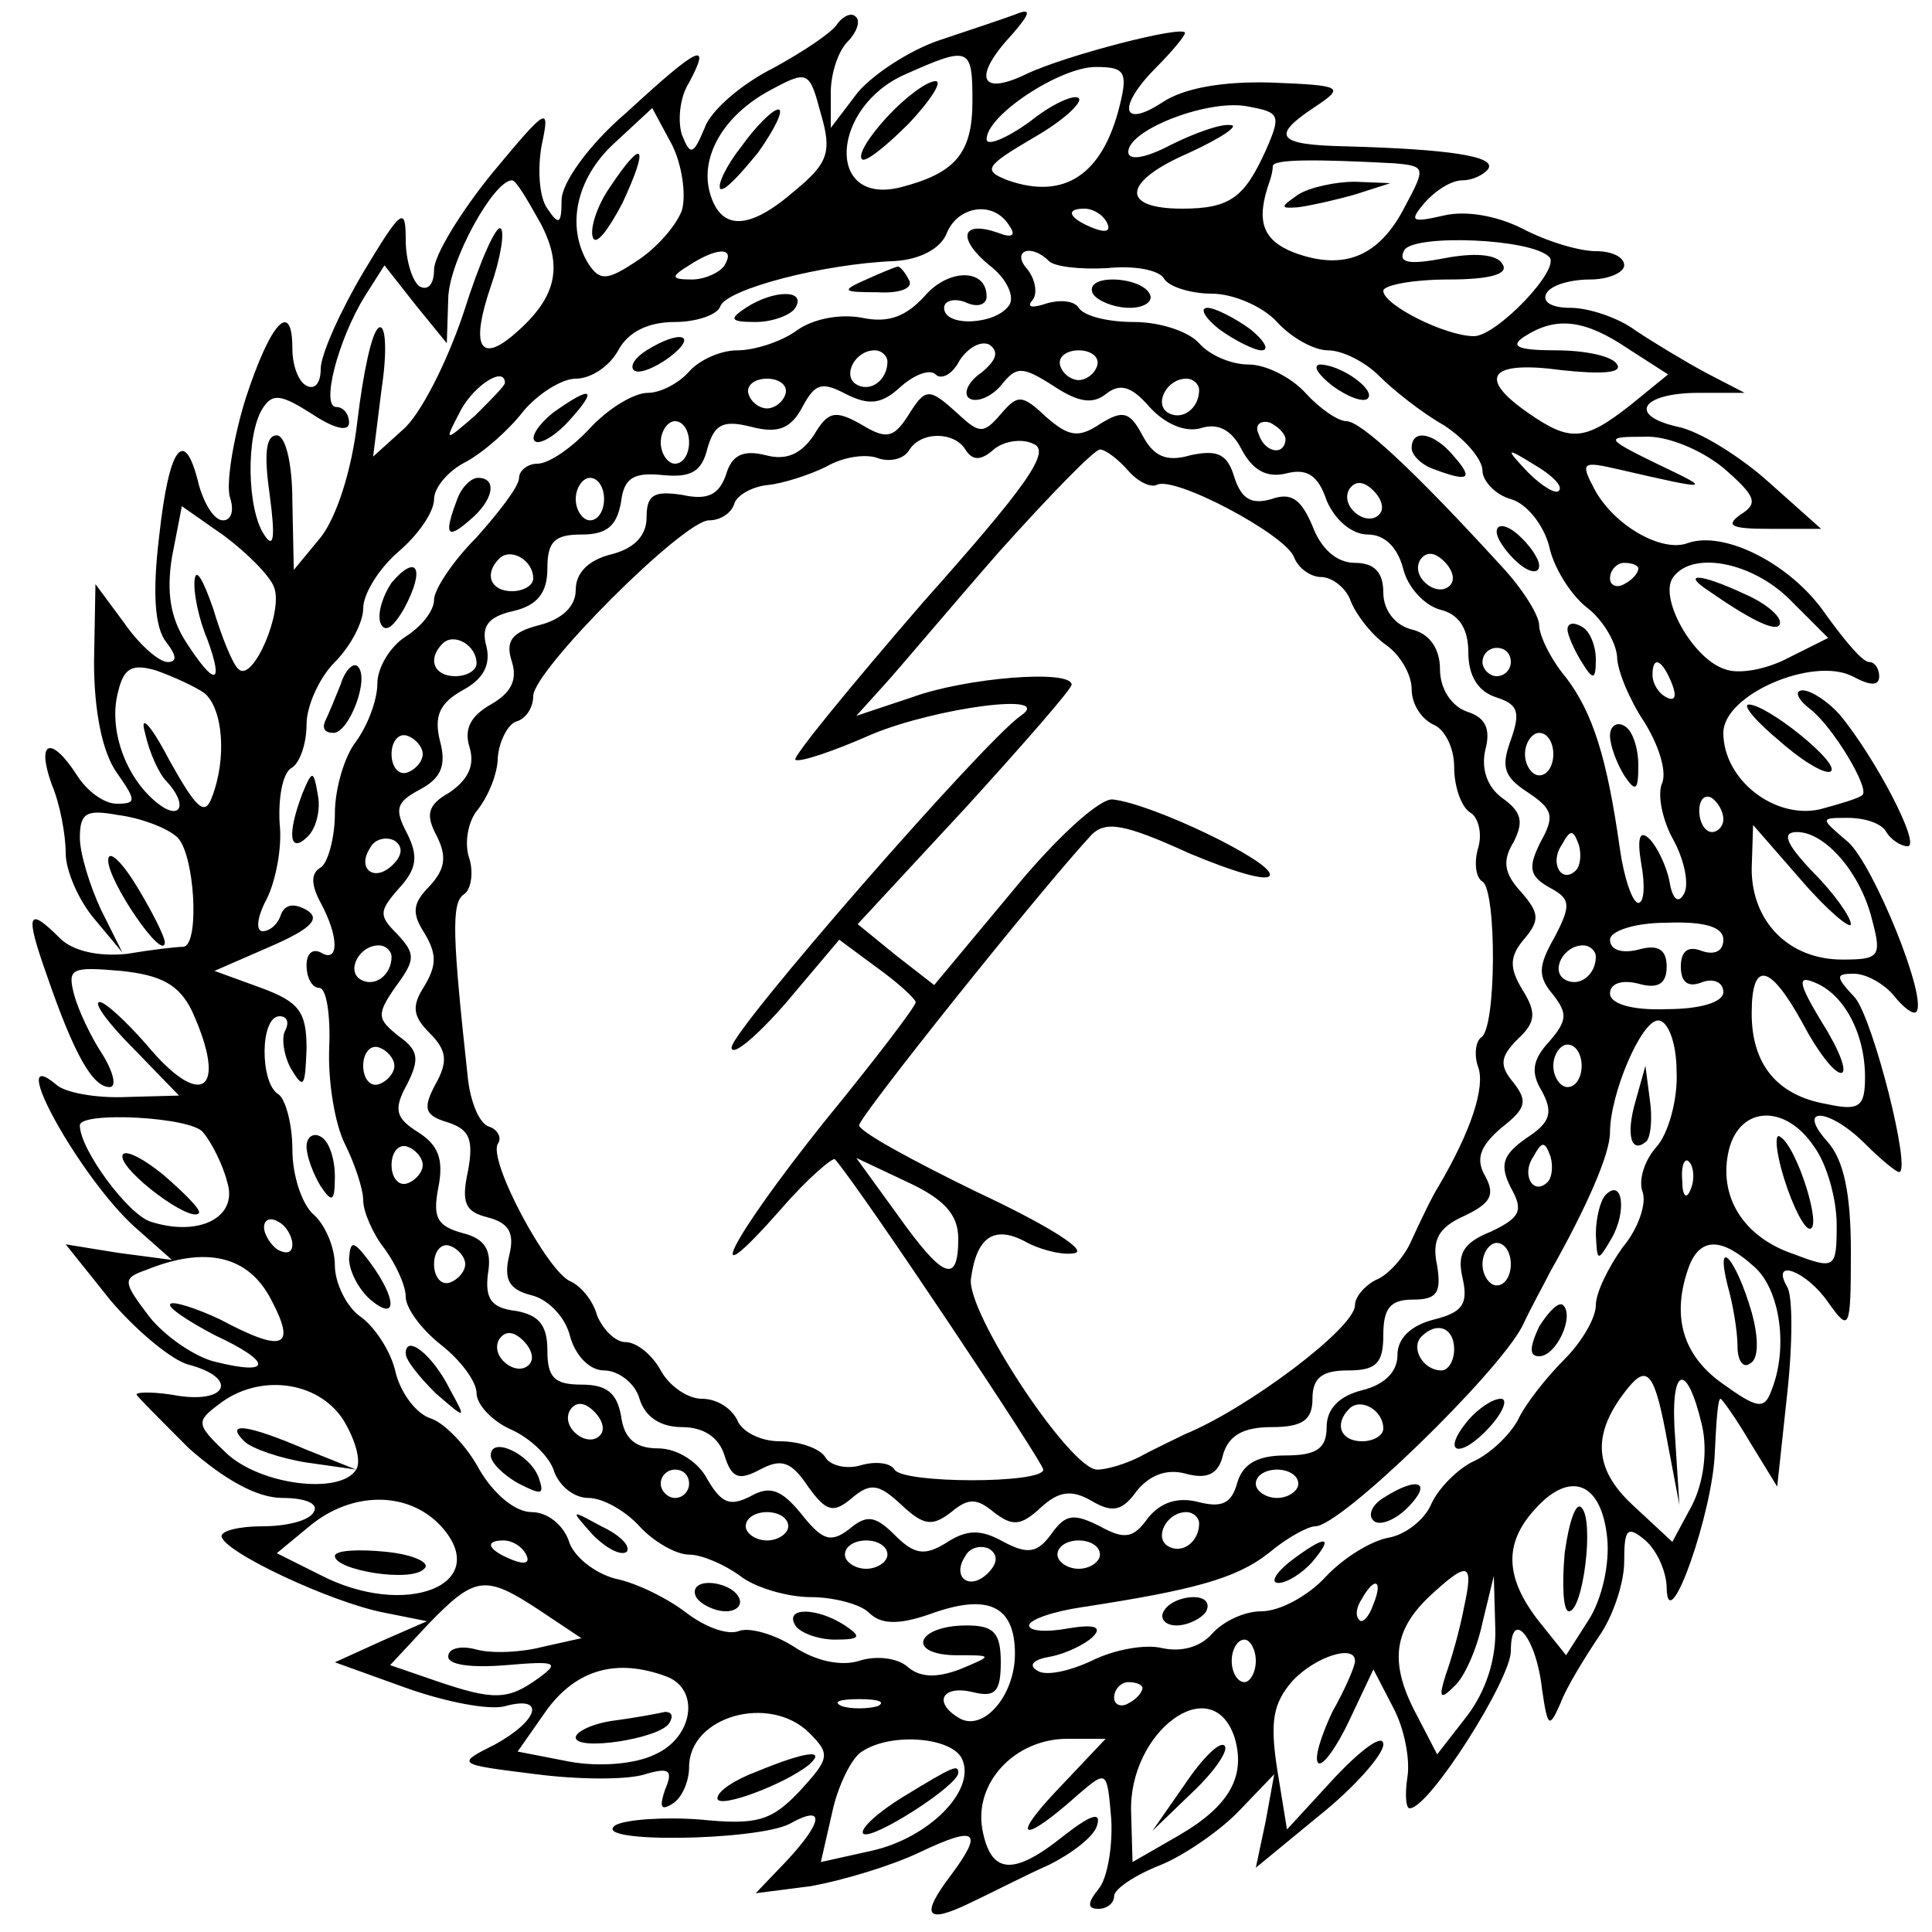 <svg version="1.0" xmlns="http://www.w3.org/2000/svg" width="150pt" height="150pt" viewBox="0 0 150 150" preserveAspectRatio="xMidYMid meet">
<g transform="translate(-7,157) scale(0.11,-0.11)" fill="#000000" stroke="none">
<path d="M655 1411 c-3 -6 -24 -20 -46 -32 -22 -11 -44 -30 -48 -42 -8 -19 -10 -20 -16 -5 -3 9 -2 26 5 37 16 30 7 26 -44 -21 -27 -23 -46 -50 -46 -62 0 -17 -2 -18 -10 -6 -6 8 -7 29 -4 45 6 28 4 27 -35 -20 -22 -27 -41 -58 -41 -68 0 -10 -4 -15 -10 -12 -5 3 -10 18 -10 33 0 24 -3 22 -30 -23 -16 -27 -30 -58 -30 -68 0 -10 -4 -15 -10 -12 -6 3 -10 15 -10 26 0 35 -15 20 -33 -35 -9 -29 -14 -61 -11 -70 3 -9 1 -16 -5 -16 -6 0 -13 11 -17 25 -10 42 -21 28 -28 -36 -5 -41 -3 -65 5 -75 7 -9 8 -14 1 -14 -6 0 -20 12 -31 28 l-20 27 -1 -55 c0 -35 6 -64 16 -78 14 -20 14 -22 0 -22 -9 0 -21 9 -28 20 -18 28 -29 25 -18 -6 6 -14 10 -36 10 -49 0 -12 9 -33 20 -46 l20 -24 -15 30 c-8 17 -15 40 -15 51 0 18 5 20 27 16 16 -2 34 -9 41 -15 13 -10 17 -77 5 -78 -5 0 -22 -2 -40 -5 -20 -2 -38 2 -47 11 -23 23 -25 18 -9 -27 19 -55 32 -78 44 -78 5 0 3 10 -5 23 -8 12 -17 31 -20 42 -5 19 -2 20 33 17 29 -3 41 -10 50 -28 26 -57 7 -71 -32 -24 -14 16 -29 30 -33 30 -5 0 6 -15 24 -33 l32 -33 -37 -1 c-21 -1 -44 3 -50 9 -36 30 17 -66 56 -101 l26 -23 -38 5 -37 6 32 -40 c18 -21 43 -42 55 -45 34 -9 28 -27 -7 -22 -16 3 -30 3 -30 1 0 -1 17 -18 37 -38 25 -22 48 -35 66 -35 16 0 26 -4 22 -10 -3 -6 -19 -10 -36 -10 -16 0 -29 -3 -29 -7 1 -11 78 -47 115 -54 l30 -6 -32 -14 -33 -15 50 -18 c28 -10 59 -16 70 -13 29 8 24 -10 -7 -27 -28 -14 -27 -14 29 -21 31 -4 65 -4 77 0 17 5 20 3 14 -11 -4 -12 -3 -15 5 -10 7 4 12 16 12 26 0 36 57 52 85 24 15 -15 14 -18 -7 -41 -20 -21 -30 -24 -70 -20 -26 2 -53 0 -60 -4 -19 -13 100 -11 123 1 25 14 24 2 -2 -26 l-22 -23 39 5 c22 4 56 14 77 24 40 19 45 15 22 -16 -22 -29 -18 -35 13 -20 15 7 40 20 56 27 16 8 32 20 34 28 3 10 -5 7 -23 -7 -36 -29 -52 -28 -58 4 -6 33 23 64 60 64 l27 0 -35 -37 c-33 -35 -23 -37 16 -2 20 17 20 17 23 -18 1 -20 -3 -42 -9 -49 -8 -10 -8 -14 0 -14 6 0 11 4 11 9 0 5 15 15 33 22 17 7 43 25 56 39 l24 25 -6 -33 -7 -33 45 37 c25 20 45 43 45 50 0 8 -15 -3 -34 -23 l-34 -37 -7 43 c-5 33 -3 46 11 62 16 17 44 26 44 14 0 -4 -7 -20 -16 -36 -8 -17 -13 -33 -10 -36 3 -3 13 11 22 30 l17 36 14 -27 c8 -15 12 -37 10 -49 -2 -13 -1 -23 2 -22 14 1 71 91 71 111 0 31 18 10 22 -27 4 -27 5 -28 13 -10 4 11 17 32 27 47 10 14 18 38 18 53 0 23 2 26 15 15 8 -7 15 -22 15 -34 1 -36 33 55 34 97 1 20 2 37 4 37 1 0 11 -14 21 -31 l19 -31 7 65 c4 36 4 70 0 76 -12 21 14 11 29 -11 15 -21 16 -20 16 36 0 41 -5 65 -17 78 -22 25 2 23 27 -2 11 -11 22 -20 24 -20 9 0 -18 107 -31 123 -14 15 -14 17 -1 17 9 0 21 -7 28 -15 7 -9 14 -14 16 -12 9 8 -30 104 -48 120 -20 17 -20 17 0 17 12 0 24 -4 27 -10 3 -5 10 -10 15 -10 10 0 -23 63 -48 93 -8 9 -20 17 -26 17 -6 0 -4 -6 5 -13 16 -12 43 -57 37 -61 -2 -2 -15 -6 -30 -10 -32 -7 -68 21 -68 54 0 27 63 54 91 40 13 -7 19 -7 19 0 0 5 -3 10 -7 10 -5 0 -18 16 -31 34 -24 35 -71 59 -97 50 -18 -7 -52 12 -66 38 -10 19 -9 20 17 14 65 -15 67 -15 29 3 -39 19 -39 20 -11 20 16 1 40 -9 56 -22 23 -20 25 -25 12 -33 -11 -8 -6 -10 21 -10 l36 0 -37 33 c-20 18 -49 36 -64 39 -36 8 -26 24 15 24 l32 0 -27 14 c-15 8 -38 22 -50 30 -12 9 -33 16 -46 16 -13 0 -20 4 -17 10 3 6 17 10 31 10 13 0 24 5 24 10 0 6 -9 10 -20 10 -12 0 -35 7 -52 16 -18 9 -40 13 -56 9 -22 -5 -24 -4 -13 9 8 9 19 16 27 16 7 0 15 4 18 8 6 9 -28 14 -101 16 -48 1 -53 7 -21 28 21 14 19 15 -31 17 -35 1 -62 -4 -77 -14 -29 -19 -32 -3 -4 25 11 11 20 22 20 24 0 6 -85 -16 -112 -29 -33 -16 -38 -2 -10 28 13 15 14 19 2 14 -8 -3 -32 -11 -53 -18 -21 -7 -47 -24 -58 -37 l-19 -25 0 25 c0 13 5 29 12 36 6 6 9 14 6 17 -3 4 -9 1 -13 -4z m95 -55 c0 -37 -12 -51 -51 -61 -53 -13 -49 57 4 80 45 20 47 19 47 -19z m-125 -63 c-32 -28 -52 -29 -60 -3 -8 26 9 56 43 74 26 14 27 13 35 -17 8 -27 5 -35 -18 -54z m229 60 c-12 -49 -39 -67 -79 -53 -18 7 -16 10 18 30 21 12 35 25 32 28 -3 3 -19 -4 -35 -17 -17 -12 -30 -17 -30 -12 0 17 52 51 77 51 20 0 23 -3 17 -27z m103 -32 c-15 -33 -25 -41 -59 -41 -44 0 -42 19 4 39 24 11 37 20 30 20 -7 1 -26 -6 -42 -14 -19 -10 -30 -11 -30 -5 0 16 58 38 85 32 22 -4 23 -6 12 -31z m-412 -42 c-4 -11 -18 -27 -32 -36 -21 -14 -26 -14 -34 -2 -16 26 -9 60 18 85 l27 25 14 -26 c7 -14 10 -35 7 -46z m503 33 c22 -2 22 -3 7 -31 -18 -35 -43 -45 -78 -32 -23 9 -27 23 -17 51 1 3 2 7 2 10 0 5 30 5 86 2z m-603 -42 c17 -32 11 -54 -20 -80 -23 -19 -29 -6 -15 35 7 20 10 39 7 41 -3 3 -15 -24 -26 -59 -12 -36 -31 -73 -43 -83 l-21 -19 6 48 c4 26 3 46 -2 43 -5 -3 -11 -32 -15 -65 -4 -36 -15 -69 -26 -83 l-19 -23 -1 48 c0 28 -5 47 -11 47 -8 0 -9 -14 -5 -42 4 -30 3 -39 -4 -28 -12 18 -13 70 -1 89 7 11 13 10 35 -4 15 -10 26 -13 26 -6 0 6 -4 11 -9 11 -11 0 1 47 20 78 l14 22 22 -28 22 -27 1 31 c0 26 32 84 45 84 3 0 11 -14 20 -30z m331 -2 c5 -7 2 -9 -8 -5 -26 9 -29 -4 -6 -23 12 -9 18 -22 14 -28 -9 -14 -46 -16 -46 -2 0 5 7 7 15 4 8 -4 15 -2 15 4 0 20 -27 20 -44 0 -13 -14 -25 -19 -44 -15 -16 3 -35 -1 -46 -9 -11 -8 -30 -14 -42 -14 -12 0 -27 -7 -34 -15 -7 -8 -20 -15 -29 -15 -10 0 -28 -11 -41 -25 -13 -14 -29 -25 -37 -25 -7 0 -13 -5 -13 -10 0 -6 -14 -24 -30 -42 -17 -17 -30 -37 -30 -44 0 -8 -9 -19 -20 -26 -11 -7 -20 -22 -20 -33 0 -12 -7 -30 -15 -41 -8 -10 -15 -33 -15 -51 0 -17 -5 -35 -10 -38 -7 -4 -7 -12 0 -25 13 -24 13 -43 0 -35 -6 3 -10 -1 -10 -9 0 -9 4 -16 9 -16 5 0 8 -19 7 -42 -1 -24 4 -54 11 -68 7 -14 13 -32 13 -40 0 -8 7 -24 15 -34 8 -11 15 -26 15 -34 0 -8 11 -23 25 -34 14 -11 25 -26 25 -34 0 -8 11 -20 25 -26 13 -6 27 -19 30 -30 4 -10 14 -18 24 -18 10 0 26 -9 36 -20 10 -11 26 -20 35 -20 9 0 25 -7 36 -15 10 -8 33 -15 50 -15 16 0 35 -5 41 -11 8 -8 20 -9 43 -1 41 15 60 6 60 -28 0 -30 -23 -56 -40 -45 -18 11 -11 23 10 18 16 -4 20 0 20 21 0 21 -5 26 -24 26 -35 0 -43 -20 -9 -21 28 0 28 0 4 -10 -16 -6 -28 -6 -37 2 -7 6 -22 8 -34 4 -13 -4 -31 0 -46 10 -14 9 -32 14 -39 11 -8 -3 -24 3 -37 13 -13 10 -35 21 -50 24 -15 4 -30 16 -33 27 -4 11 -15 20 -26 20 -12 0 -27 13 -37 30 -9 17 -25 33 -34 36 -10 3 -21 17 -25 32 -3 15 -15 33 -25 40 -10 7 -18 24 -18 36 0 13 -7 29 -15 36 -8 7 -15 27 -15 46 0 18 -5 36 -10 39 -13 8 -13 55 1 55 5 0 7 -4 4 -10 -3 -5 -1 -18 4 -27 9 -15 10 -13 11 14 0 26 -5 33 -32 43 l-33 12 39 17 c30 13 36 20 26 26 -9 5 -15 4 -18 -3 -2 -7 -8 -12 -13 -12 -5 0 -4 10 3 23 6 12 11 36 9 53 -1 18 2 35 8 39 6 3 11 17 11 31 0 13 9 33 20 44 11 11 20 28 20 38 0 10 11 28 25 40 14 12 25 28 25 37 0 8 10 20 22 26 13 7 31 23 41 36 10 12 27 23 37 23 11 0 24 9 30 20 7 13 21 20 40 20 15 0 30 5 32 11 4 12 72 30 123 32 18 1 33 9 37 20 8 19 33 23 44 5z m69 2 c3 -6 -1 -7 -9 -4 -18 7 -21 14 -7 14 6 0 13 -4 16 -10z m312 -24 c9 -8 -37 -56 -53 -56 -20 0 -64 22 -64 32 0 4 21 8 46 8 30 0 43 4 38 11 -4 7 -20 8 -41 4 -26 -5 -33 -3 -28 6 8 11 89 8 102 -5z m-582 -6 c-3 -5 -14 -10 -23 -10 -15 0 -15 2 -2 10 20 13 33 13 25 0z m229 3 c4 -4 22 -6 41 -5 18 2 36 -1 40 -7 3 -6 19 -11 34 -11 15 0 36 -9 46 -20 10 -11 26 -20 36 -20 10 0 26 -8 36 -18 10 -10 30 -26 46 -35 15 -10 27 -24 27 -32 0 -7 9 -17 20 -20 11 -3 23 -18 27 -33 3 -15 15 -34 26 -43 11 -8 21 -24 22 -35 0 -10 9 -31 19 -46 10 -16 16 -34 13 -43 -4 -8 0 -27 8 -41 8 -15 11 -32 7 -38 -4 -7 -8 -3 -10 9 -2 11 -9 25 -14 30 -7 7 -9 1 -6 -17 3 -16 2 -28 -2 -28 -4 0 -10 17 -13 38 -9 64 -19 96 -38 121 -11 13 -19 30 -19 37 0 7 -12 26 -26 41 -63 69 -100 103 -110 103 -6 0 -19 9 -29 20 -10 11 -28 20 -40 20 -13 0 -28 7 -35 15 -7 8 -27 15 -46 15 -18 0 -35 4 -39 10 -3 5 -13 6 -23 3 -9 -3 -14 -3 -10 2 4 4 3 14 -3 22 -12 13 2 19 15 6z m409 -62 l28 -18 -27 -22 c-32 -25 -42 -26 -72 -5 -36 25 -27 37 24 30 28 -3 43 -2 39 4 -3 6 -23 10 -43 10 -28 0 -33 3 -22 10 22 14 42 12 73 -9z m-457 -17 c-9 -6 -13 -15 -8 -18 5 -3 15 1 22 9 11 14 15 14 37 0 18 -12 28 -13 37 -6 10 8 18 6 31 -9 11 -12 25 -18 36 -15 12 4 22 -1 29 -15 8 -15 18 -20 31 -17 15 4 23 -1 29 -19 6 -14 18 -24 29 -24 12 0 21 -9 25 -24 3 -13 15 -26 26 -29 13 -3 20 -13 20 -30 0 -17 7 -28 20 -32 15 -5 17 -10 10 -30 -7 -19 -5 -26 12 -37 18 -12 19 -17 9 -35 -9 -18 -8 -24 6 -32 15 -8 16 -12 4 -35 -12 -21 -12 -28 -1 -41 10 -13 10 -18 -3 -33 -12 -13 -13 -22 -5 -35 8 -15 6 -22 -11 -33 -17 -12 -19 -19 -11 -35 9 -16 7 -21 -14 -31 -20 -8 -24 -16 -20 -33 4 -18 0 -24 -20 -29 -16 -4 -26 -13 -26 -25 0 -12 -9 -21 -25 -25 -16 -4 -25 -13 -25 -26 0 -15 -7 -20 -29 -20 -20 0 -30 -6 -34 -19 -4 -15 -11 -18 -27 -14 -15 4 -27 0 -36 -11 -10 -14 -16 -16 -34 -6 -18 9 -24 9 -34 -5 -10 -14 -17 -15 -34 -6 -16 9 -26 9 -41 -1 -15 -9 -22 -8 -36 6 -14 14 -20 14 -32 4 -13 -10 -19 -8 -34 11 -14 17 -22 20 -36 12 -14 -7 -20 -5 -30 12 -6 12 -21 22 -35 22 -16 0 -24 7 -26 23 -3 16 -10 22 -28 22 -19 0 -24 5 -24 24 0 18 -6 25 -22 28 -18 2 -22 9 -20 26 3 17 -2 25 -18 29 -18 5 -21 11 -17 32 4 20 0 30 -14 39 -16 10 -18 16 -8 34 9 18 8 24 -6 34 -15 12 -16 15 -2 35 14 19 14 23 1 37 -13 13 -13 16 1 32 13 14 14 23 6 39 -9 17 -8 22 9 31 15 8 19 17 14 35 -4 17 0 26 16 35 15 8 20 18 17 31 -4 14 1 21 19 25 17 4 24 13 24 30 0 19 5 24 24 24 18 0 25 6 28 23 2 17 9 21 29 19 20 -2 28 2 32 19 5 17 11 20 31 15 19 -5 28 -1 36 14 9 17 14 18 31 9 16 -8 25 -7 38 5 10 9 21 13 25 9 4 -4 12 0 17 10 6 9 15 14 21 11 7 -5 5 -11 -6 -20z m-66 8 c0 -13 -12 -22 -22 -16 -10 6 -1 24 13 24 5 0 9 -4 9 -8z m148 -3 c-2 -6 -8 -10 -13 -10 -5 0 -11 4 -13 10 -2 6 4 11 13 11 9 0 15 -5 13 -11z m-418 -12 c0 -2 -10 -12 -21 -23 -22 -19 -22 -19 -10 4 10 18 31 31 31 19z m198 -8 c-2 -6 -8 -10 -13 -10 -5 0 -11 4 -13 10 -2 6 4 11 13 11 9 0 15 -5 13 -11z m292 3 c0 -13 -12 -22 -22 -16 -10 6 -1 24 13 24 5 0 9 -4 9 -8z m-360 -37 c0 -8 -4 -15 -10 -15 -5 0 -10 7 -10 15 0 8 5 15 10 15 6 0 10 -7 10 -15z m421 2 c-1 -12 -15 -9 -19 4 -3 6 1 10 8 8 6 -3 11 -8 11 -12z m193 -36 c-2 -3 -12 3 -22 13 -16 17 -16 18 5 5 12 -7 20 -15 17 -18z m-674 -6 c0 -8 -4 -15 -10 -15 -5 0 -10 7 -10 15 0 8 5 15 10 15 6 0 10 -7 10 -15z m547 -11 c-9 -9 -28 6 -21 18 4 6 10 6 17 -1 6 -6 8 -13 4 -17z m-780 -51 c7 -17 -15 -68 -25 -58 -4 3 -12 23 -18 43 -7 20 -12 29 -13 20 -1 -9 3 -28 9 -42 12 -33 5 -33 -15 -2 -11 17 -14 35 -10 60 l7 36 30 -21 c16 -12 32 -28 35 -36z m183 6 c0 -5 -7 -9 -15 -9 -15 0 -20 12 -9 23 8 8 24 -1 24 -14z m647 -5 c-9 -9 -28 6 -21 18 4 6 10 6 17 -1 6 -6 8 -13 4 -17z m133 12 c0 -3 -4 -8 -10 -11 -5 -3 -10 -1 -10 4 0 6 5 11 10 11 6 0 10 -2 10 -4z m107 -22 l27 -27 -28 -14 c-15 -8 -35 -12 -45 -8 -22 7 -46 49 -37 64 13 20 56 12 83 -15z m-927 -45 c0 -5 -7 -9 -15 -9 -15 0 -20 12 -9 23 8 8 24 -1 24 -14z m730 1 c0 -5 -4 -10 -10 -10 -5 0 -10 5 -10 10 0 6 5 10 10 10 6 0 10 -4 10 -10z m-922 -22 c13 -11 16 -46 5 -74 -5 -13 -11 -7 -30 27 -13 25 -21 33 -17 19 3 -14 10 -29 15 -34 16 -17 10 -29 -7 -15 -22 18 -34 52 -27 78 4 17 10 20 27 15 11 -4 27 -11 34 -16z m1036 6 c3 -8 2 -12 -4 -9 -6 3 -10 10 -10 16 0 14 7 11 14 -7z m-882 -49 c0 -5 -5 -11 -11 -13 -6 -2 -11 4 -11 13 0 9 5 15 11 13 6 -2 11 -8 11 -13z m798 0 c0 -8 -4 -15 -10 -15 -5 0 -10 7 -10 15 0 8 5 15 10 15 6 0 10 -7 10 -15z m120 -46 c0 -5 -4 -9 -8 -9 -5 0 -9 7 -9 15 0 8 4 12 9 9 4 -3 8 -9 8 -15z m-939 -32 c-13 -13 -26 -3 -16 12 3 6 11 8 17 5 6 -4 6 -10 -1 -17z m835 -4 c-10 -10 -19 5 -10 18 6 11 8 11 12 0 2 -7 1 -15 -2 -18z m194 -38 c0 5 -12 22 -27 37 -19 20 -22 28 -11 28 20 0 45 -29 53 -62 7 -26 5 -28 -21 -28 -38 0 -64 27 -64 64 l1 31 34 -39 c19 -22 35 -35 35 -31z m-90 -11 c0 -8 -6 -11 -15 -8 -10 4 -15 0 -15 -11 0 -11 5 -15 15 -11 8 3 15 0 15 -7 0 -7 -16 -12 -40 -12 -25 -1 -40 4 -40 11 0 7 8 10 20 7 14 -4 20 0 20 12 0 12 -6 16 -20 12 -12 -3 -20 0 -20 7 0 6 17 12 40 12 27 1 40 -3 40 -12z m-940 -12 c0 -13 -12 -22 -22 -16 -10 6 -1 24 13 24 5 0 9 -4 9 -8z m850 0 c0 -13 -12 -22 -22 -16 -10 6 -1 24 13 24 5 0 9 -4 9 -8z m146 -47 c10 -19 22 -35 27 -35 5 0 -1 16 -13 35 -17 28 -18 34 -6 29 21 -8 36 -36 36 -67 0 -21 -4 -24 -27 -19 -35 6 -53 28 -53 64 0 38 13 35 36 -7z m-89 -34 c1 -20 -6 -44 -14 -53 -9 -10 -13 -24 -10 -32 3 -8 -3 -26 -14 -39 -10 -14 -19 -32 -19 -41 0 -9 -10 -26 -22 -38 -13 -13 -28 -32 -33 -43 -6 -11 -20 -24 -31 -29 -11 -5 -25 -19 -30 -30 -5 -12 -19 -22 -30 -24 -12 -2 -32 -14 -45 -28 -12 -13 -32 -24 -45 -24 -12 0 -27 -7 -35 -16 -8 -9 -21 -13 -35 -10 -12 3 -34 -1 -50 -9 -15 -7 -32 -11 -38 -7 -7 4 -3 8 9 10 11 2 25 9 30 14 7 7 1 9 -17 6 -16 -3 -28 -2 -28 2 0 4 17 10 38 13 78 12 108 20 131 38 13 11 28 19 33 19 18 0 128 107 146 141 6 13 16 31 20 39 26 46 42 83 42 98 0 27 22 79 34 79 7 0 13 -16 13 -36z m-905 4 c0 -5 -5 -11 -11 -13 -6 -2 -11 4 -11 13 0 9 5 15 11 13 6 -2 11 -8 11 -13z m838 0 c0 -8 -4 -15 -10 -15 -5 0 -10 7 -10 15 0 8 5 15 10 15 6 0 10 -7 10 -15z m-973 -47 c6 -7 14 -23 17 -35 8 -25 -20 -39 -54 -28 -16 5 -50 51 -50 68 0 10 79 6 87 -5z m1137 -10 c9 -12 16 -37 16 -55 0 -31 -1 -32 -30 -21 -36 12 -54 41 -46 74 8 31 40 32 60 2z m-982 -13 c0 -5 -5 -11 -11 -13 -6 -2 -11 4 -11 13 0 9 5 15 11 13 6 -2 11 -8 11 -13z m794 -12 c-10 -10 -19 5 -10 18 6 11 8 11 12 0 2 -7 1 -15 -2 -18z m101 -5 c-3 -8 -6 -5 -6 6 -1 11 2 17 5 13 3 -3 4 -12 1 -19z m-987 -39 c0 -6 -4 -7 -10 -4 -5 3 -10 11 -10 16 0 6 5 7 10 4 6 -3 10 -11 10 -16z m122 -14 c0 -5 -5 -11 -11 -13 -6 -2 -11 4 -11 13 0 9 5 15 11 13 6 -2 11 -8 11 -13z m738 0 c0 -8 -4 -15 -10 -15 -5 0 -10 7 -10 15 0 8 5 15 10 15 6 0 10 -7 10 -15z m172 -2 c18 -16 24 -57 12 -87 -5 -14 -10 -13 -35 5 -28 20 -36 48 -23 83 8 20 23 20 46 -1z m-1047 -23 c18 -34 9 -38 -36 -14 -17 8 -33 13 -35 11 -3 -2 12 -12 31 -22 41 -19 41 -29 1 -19 -14 3 -36 18 -47 32 -19 25 -19 27 -2 33 42 17 72 10 88 -21z m182 -46 c-9 -9 -28 6 -21 18 4 6 10 6 17 -1 6 -6 8 -13 4 -17z m653 11 c0 -8 -4 -15 -9 -15 -13 0 -22 16 -14 24 11 11 23 6 23 -9z m151 -68 l8 -42 -3 47 c-4 51 8 56 19 9 4 -18 1 -40 -7 -56 l-14 -26 -28 26 c-28 26 -29 51 -3 83 14 17 19 9 28 -41z m-935 18 c8 -13 13 -29 9 -35 -11 -18 -68 -11 -92 12 -21 20 -21 22 -5 34 28 22 70 17 88 -11z m181 -11 c-9 -9 -28 6 -21 18 4 6 10 6 17 -1 6 -6 8 -13 4 -17z m553 5 c0 -5 -7 -9 -15 -9 -15 0 -20 12 -9 23 8 8 24 -1 24 -14z m-490 -39 c0 -5 -4 -10 -10 -10 -5 0 -10 5 -10 10 0 6 5 10 10 10 6 0 10 -4 10 -10z m430 0 c0 -5 -7 -10 -15 -10 -8 0 -15 5 -15 10 0 6 7 10 15 10 8 0 15 -4 15 -10z m218 -38 c2 -19 -4 -44 -13 -58 l-16 -25 -20 25 c-23 30 -24 54 -2 78 25 28 47 19 51 -20z m-823 8 c37 -41 -25 -66 -86 -34 l-30 15 23 19 c30 25 70 25 93 0z m245 0 c0 -5 -7 -10 -15 -10 -8 0 -15 5 -15 10 0 6 7 10 15 10 8 0 15 -4 15 -10z m290 2 c0 -13 -12 -22 -22 -16 -10 6 -1 24 13 24 5 0 9 -4 9 -8z m-475 -22 c3 -6 -1 -7 -9 -4 -18 7 -21 14 -7 14 6 0 13 -4 16 -10z m255 0 c0 -5 -7 -10 -15 -10 -8 0 -15 5 -15 10 0 6 7 10 15 10 8 0 15 -4 15 -10z m71 -13 c-13 -13 -26 -3 -16 12 3 6 11 8 17 5 6 -4 6 -10 -1 -17z m79 13 c0 -5 -7 -10 -15 -10 -8 0 -15 5 -15 10 0 6 7 10 15 10 8 0 15 -4 15 -10z m257 -37 c-3 -16 -9 -37 -13 -48 -5 -16 -4 -18 6 -8 7 6 16 26 20 45 l8 33 1 -36 c1 -23 -7 -46 -20 -63 l-21 -27 -14 27 c-20 37 -17 60 8 84 28 26 32 25 25 -7z m-653 -2 l30 -20 -27 -6 c-15 -4 -36 -5 -47 -2 -11 3 -20 1 -20 -5 0 -6 17 -8 41 -6 35 3 38 2 23 -9 -22 -16 -32 -16 -73 -2 l-32 11 27 29 c33 34 40 35 78 10z m589 4 c-3 -9 -8 -14 -10 -11 -3 3 -2 9 2 15 9 16 15 13 8 -4z m-83 -40 c0 -8 -4 -15 -8 -15 -5 0 -9 7 -9 15 0 8 4 15 9 15 4 0 8 -7 8 -15z m-416 -11 c24 -9 19 -43 -8 -55 -14 -7 -40 -9 -61 -5 l-36 7 21 30 c21 28 49 36 84 23z m336 -8 c0 -3 -4 -8 -10 -11 -5 -3 -10 -1 -10 4 0 6 5 11 10 11 6 0 10 -2 10 -4z m-187 -13 c-7 -2 -19 -2 -25 0 -7 3 -2 5 12 5 14 0 19 -2 13 -5z m252 -22 c8 -27 -3 -48 -39 -69 l-33 -19 -1 35 c-2 57 57 101 73 53z m-192 -16 c9 -22 -24 -55 -64 -64 l-36 -8 8 35 c4 19 14 39 21 43 21 14 65 10 71 -6z"/>
<path d="M690 1345 c-13 -14 -21 -27 -18 -30 2 -3 17 9 33 25 16 17 24 30 19 30 -6 0 -21 -11 -34 -25z"/>
<path d="M587 1324 c-11 -14 -17 -27 -15 -30 3 -2 14 10 27 26 12 17 18 30 14 30 -4 0 -16 -12 -26 -26z"/>
<path d="M494 1295 c-9 -13 -14 -29 -12 -35 2 -7 11 5 21 24 19 41 15 47 -9 11z"/>
<path d="M980 1290 c-13 -9 -13 -10 0 -9 8 1 26 5 40 9 l25 8 -25 1 c-14 0 -32 -4 -40 -9z"/>
<path d="M675 1230 c-18 -8 -17 -9 8 -9 16 -1 26 3 22 9 -3 6 -7 10 -8 9 -1 0 -11 -4 -22 -9z"/>
<path d="M590 1210 c-12 -8 -11 -10 7 -10 12 0 25 5 28 10 8 13 -15 13 -35 0z"/>
<path d="M520 1180 c-8 -5 -12 -11 -9 -14 3 -3 14 1 25 9 21 16 8 20 -16 5z"/>
<path d="M454 1136 c-10 -8 -16 -17 -13 -20 3 -3 14 3 24 14 21 23 17 26 -11 6z"/>
<path d="M386 1074 c-9 -24 -7 -28 9 -14 17 14 20 30 6 30 -5 0 -12 -7 -15 -16z"/>
<path d="M340 1016 c-6 -9 -10 -21 -8 -28 3 -8 9 -4 17 10 15 28 9 39 -9 18z"/>
<path d="M304 944 c-4 -10 -9 -22 -11 -26 -2 -5 0 -8 6 -8 11 0 26 39 17 47 -3 3 -9 -3 -12 -13z"/>
<path d="M277 867 c-11 -29 -9 -43 4 -30 6 6 9 19 7 29 -3 18 -4 18 -11 1z"/>
<path d="M280 618 c0 -7 5 -20 10 -28 8 -12 10 -11 10 7 0 12 -4 25 -10 28 -5 3 -10 0 -10 -7z"/>
<path d="M310 539 c0 -9 7 -22 15 -29 19 -16 19 0 0 26 -12 16 -14 16 -15 3z"/>
<path d="M350 472 c0 -5 10 -17 21 -28 22 -19 22 -19 10 3 -12 24 -31 39 -31 25z"/>
<path d="M410 400 c0 -5 9 -14 20 -20 16 -8 18 -8 14 4 -6 17 -34 30 -34 16z"/>
<path d="M482 344 c10 -10 20 -15 24 -12 3 4 -5 12 -18 18 -22 12 -22 12 -6 -6z"/>
<path d="M555 300 c3 -5 13 -10 21 -10 8 0 12 5 9 10 -3 6 -13 10 -21 10 -8 0 -12 -4 -9 -10z"/>
<path d="M625 280 c3 -5 16 -10 28 -10 18 0 19 2 7 10 -20 13 -43 13 -35 0z"/>
<path d="M835 1220 c3 -5 15 -10 26 -10 11 0 17 5 14 10 -3 6 -15 10 -26 10 -11 0 -17 -4 -14 -10z"/>
<path d="M924 1195 c11 -8 25 -15 30 -15 6 0 2 7 -8 15 -11 8 -25 15 -30 15 -6 0 -2 -7 8 -15z"/>
<path d="M1004 1155 c11 -8 22 -12 25 -9 6 6 -19 24 -34 24 -5 -1 -1 -7 9 -15z"/>
<path d="M1060 1111 c0 -5 7 -12 16 -15 24 -9 28 -7 14 9 -14 17 -30 20 -30 6z"/>
<path d="M1120 1052 c0 -5 7 -15 15 -22 8 -7 15 -8 15 -2 0 5 -7 15 -15 22 -8 7 -15 8 -15 2z"/>
<path d="M1170 983 c0 -4 5 -15 10 -23 8 -13 10 -13 10 2 0 9 -4 20 -10 23 -5 3 -10 3 -10 -2z"/>
<path d="M1200 908 c0 -7 5 -20 10 -28 8 -12 10 -11 10 7 0 12 -4 25 -10 28 -5 3 -10 0 -10 -7z"/>
<path d="M704 1133 c-10 -15 -15 -16 -33 -5 -18 10 -23 9 -33 -8 -9 -13 -19 -18 -34 -14 -16 4 -24 0 -28 -14 -5 -14 -13 -18 -31 -14 -20 3 -25 0 -25 -16 0 -13 -9 -22 -25 -26 -16 -4 -25 -13 -25 -25 0 -12 -10 -21 -26 -25 -19 -5 -24 -11 -19 -26 4 -13 -1 -22 -15 -30 -14 -8 -19 -17 -15 -30 4 -13 -1 -23 -14 -32 -16 -9 -17 -16 -9 -31 7 -14 6 -23 -5 -35 -12 -12 -13 -19 -4 -33 9 -15 9 -23 0 -38 -9 -14 -8 -21 4 -33 12 -12 13 -20 4 -36 -9 -17 -8 -22 9 -27 15 -5 18 -12 14 -34 -5 -23 -2 -29 14 -33 15 -4 19 -11 15 -27 -4 -17 0 -24 16 -28 12 -3 24 -16 27 -29 4 -14 14 -24 24 -24 10 0 22 -9 25 -20 4 -13 15 -20 30 -20 15 0 26 -7 30 -20 5 -16 10 -18 25 -10 15 8 22 6 34 -12 13 -18 18 -19 31 -8 13 11 19 10 35 -5 16 -15 22 -15 35 -5 12 10 18 10 30 0 13 -10 19 -10 33 3 13 12 22 13 36 5 15 -9 22 -7 32 7 9 11 21 16 35 12 15 -4 23 0 26 14 4 13 14 19 34 19 22 0 29 5 29 20 0 15 7 20 25 20 20 0 25 5 25 25 0 19 5 25 21 25 17 0 20 5 17 24 -4 18 1 27 19 35 19 9 22 15 15 28 -7 12 -4 21 11 34 18 14 19 19 9 32 -10 12 -10 18 3 31 13 12 13 19 3 35 -9 15 -9 23 1 35 12 14 11 19 -2 34 -12 13 -13 22 -5 35 7 14 6 21 -8 31 -11 8 -15 21 -12 34 4 15 0 23 -13 27 -11 4 -19 16 -19 30 0 14 -7 25 -20 28 -12 3 -20 14 -20 26 0 14 -6 21 -20 21 -13 0 -24 10 -30 26 -8 19 -15 24 -29 19 -14 -4 -21 0 -26 15 -5 17 -12 20 -31 16 -17 -5 -26 -1 -34 14 -9 17 -14 18 -30 8 -15 -10 -22 -9 -38 5 -17 16 -20 16 -32 2 -12 -14 -15 -14 -30 0 -21 19 -23 19 -36 -2z m41 -23 c5 -8 11 -8 20 0 7 6 20 8 28 4 13 -5 -5 -30 -78 -112 -51 -59 -92 -109 -90 -111 3 -2 27 6 54 18 46 19 130 30 105 13 -26 -18 -204 -222 -204 -234 0 -7 17 7 38 31 l38 45 27 -20 c14 -10 26 -21 27 -24 0 -3 -29 -41 -65 -85 -67 -84 -89 -128 -30 -61 19 22 37 37 38 35 19 -22 147 -214 147 -219 0 -10 -99 -10 -105 0 -3 5 -14 6 -24 3 -10 -3 -22 0 -25 6 -4 6 -18 11 -32 11 -14 0 -27 7 -30 15 -4 8 -14 15 -25 15 -10 0 -23 9 -29 20 -6 11 -17 20 -25 20 -7 0 -16 9 -20 19 -3 11 -12 21 -19 24 -16 7 -58 85 -51 97 3 4 0 10 -6 12 -7 2 -13 17 -15 33 -11 101 -12 125 -3 131 5 3 7 15 4 25 -4 11 -1 27 6 35 7 9 14 25 14 37 1 11 7 23 13 25 7 2 12 10 12 18 0 18 106 124 124 124 8 0 16 5 18 12 2 6 13 12 24 13 10 1 29 7 41 13 12 7 28 9 36 6 8 -3 18 -1 22 5 8 14 32 14 40 1z m115 -15 c7 -8 16 -12 20 -10 12 7 91 -35 97 -51 3 -8 12 -14 19 -14 8 0 18 -8 21 -17 4 -10 15 -24 25 -31 10 -7 18 -21 18 -31 0 -11 7 -21 15 -25 8 -3 15 -16 15 -30 0 -14 5 -28 11 -32 6 -3 9 -15 6 -25 -3 -10 -2 -21 3 -24 10 -6 10 -104 -1 -110 -4 -3 -5 -13 -2 -21 5 -14 -5 -45 -28 -84 -5 -8 -13 -25 -19 -38 -5 -12 -17 -25 -25 -28 -8 -4 -15 -12 -15 -18 0 -16 -76 -73 -120 -91 -8 -4 -23 -11 -32 -16 -10 -5 -23 -9 -30 -9 -19 0 -93 112 -89 135 4 30 17 38 40 25 12 -6 27 -9 34 -7 7 3 -25 22 -70 43 -45 22 -82 42 -83 47 0 6 127 165 164 205 10 10 23 8 69 -13 31 -13 57 -21 57 -15 0 10 -83 50 -111 53 -9 1 -40 -27 -71 -65 l-55 -66 -27 21 -27 22 76 82 c41 45 75 84 75 87 0 11 -75 5 -113 -9 l-39 -13 19 21 c11 12 47 55 82 95 35 39 67 72 71 72 4 0 13 -7 20 -15z m-120 -542 c0 -33 -11 -28 -43 17 l-29 40 36 -17 c26 -12 36 -23 36 -40z"/>
<path d="M1270 1010 c33 -23 50 -30 50 -22 0 5 -11 14 -25 20 -32 15 -45 15 -25 2z"/>
<path d="M1218 650 c-7 -24 -3 -38 8 -28 3 4 4 17 2 30 l-3 23 -7 -25z"/>
<path d="M1197 584 c-4 -4 -7 -17 -7 -28 1 -19 1 -20 11 -3 11 19 8 43 -4 31z"/>
<path d="M1150 491 c-7 -15 -7 -21 0 -21 12 0 25 28 17 36 -3 3 -10 -4 -17 -15z"/>
<path d="M1100 425 c-20 -24 -6 -28 15 -5 10 11 13 20 8 20 -6 0 -16 -7 -23 -15z"/>
<path d="M1040 370 c-8 -5 -11 -12 -7 -16 4 -4 15 0 24 9 18 18 8 23 -17 7z"/>
<path d="M974 325 c-10 -8 -14 -15 -8 -15 6 0 17 7 24 15 16 19 9 19 -16 0z"/>
<path d="M885 290 c-3 -5 1 -10 9 -10 8 0 18 5 21 10 3 6 -1 10 -9 10 -8 0 -18 -4 -21 -10z"/>
<path d="M150 611 c0 -11 48 -47 54 -40 2 2 -10 14 -25 27 -16 13 -29 19 -29 13z"/>
<path d="M1323 595 c6 -19 14 -35 18 -35 9 0 -9 58 -21 65 -4 3 -3 -11 3 -30z"/>
<path d="M1283 520 c4 -14 7 -33 7 -43 0 -10 4 -16 9 -12 6 3 6 18 1 36 -11 38 -26 55 -17 19z"/>
<path d="M236 410 c5 -5 25 -12 44 -15 l35 -5 -35 14 c-42 18 -58 20 -44 6z"/>
<path d="M1168 331 c-2 -23 -1 -41 3 -41 10 0 18 64 9 73 -4 5 -9 -10 -12 -32z"/>
<path d="M300 329 c0 -10 54 -19 63 -9 5 4 -7 10 -27 12 -20 2 -36 1 -36 -3z"/>
<path d="M498 213 c-16 -2 -28 -8 -28 -12 0 -10 59 -1 66 10 3 5 2 8 -3 8 -4 -1 -20 -4 -35 -6z"/>
<path d="M900 168 l-23 -33 28 27 c16 15 26 30 23 33 -3 4 -16 -9 -28 -27z"/>
<path d="M701 159 c-18 -11 -31 -23 -28 -26 6 -5 67 34 67 43 0 6 -3 5 -39 -17z"/>
<path d="M1320 904 c17 -15 33 -24 36 -21 6 6 -45 47 -58 47 -5 0 5 -12 22 -26z"/>
<path d="M140 820 c0 -15 39 -72 40 -58 0 4 -9 22 -20 40 -11 18 -20 26 -20 18z"/>
<path d="M598 177 c-16 -6 -28 -14 -28 -19 0 -8 48 10 65 24 12 11 -3 9 -37 -5z"/>
</g>
</svg>